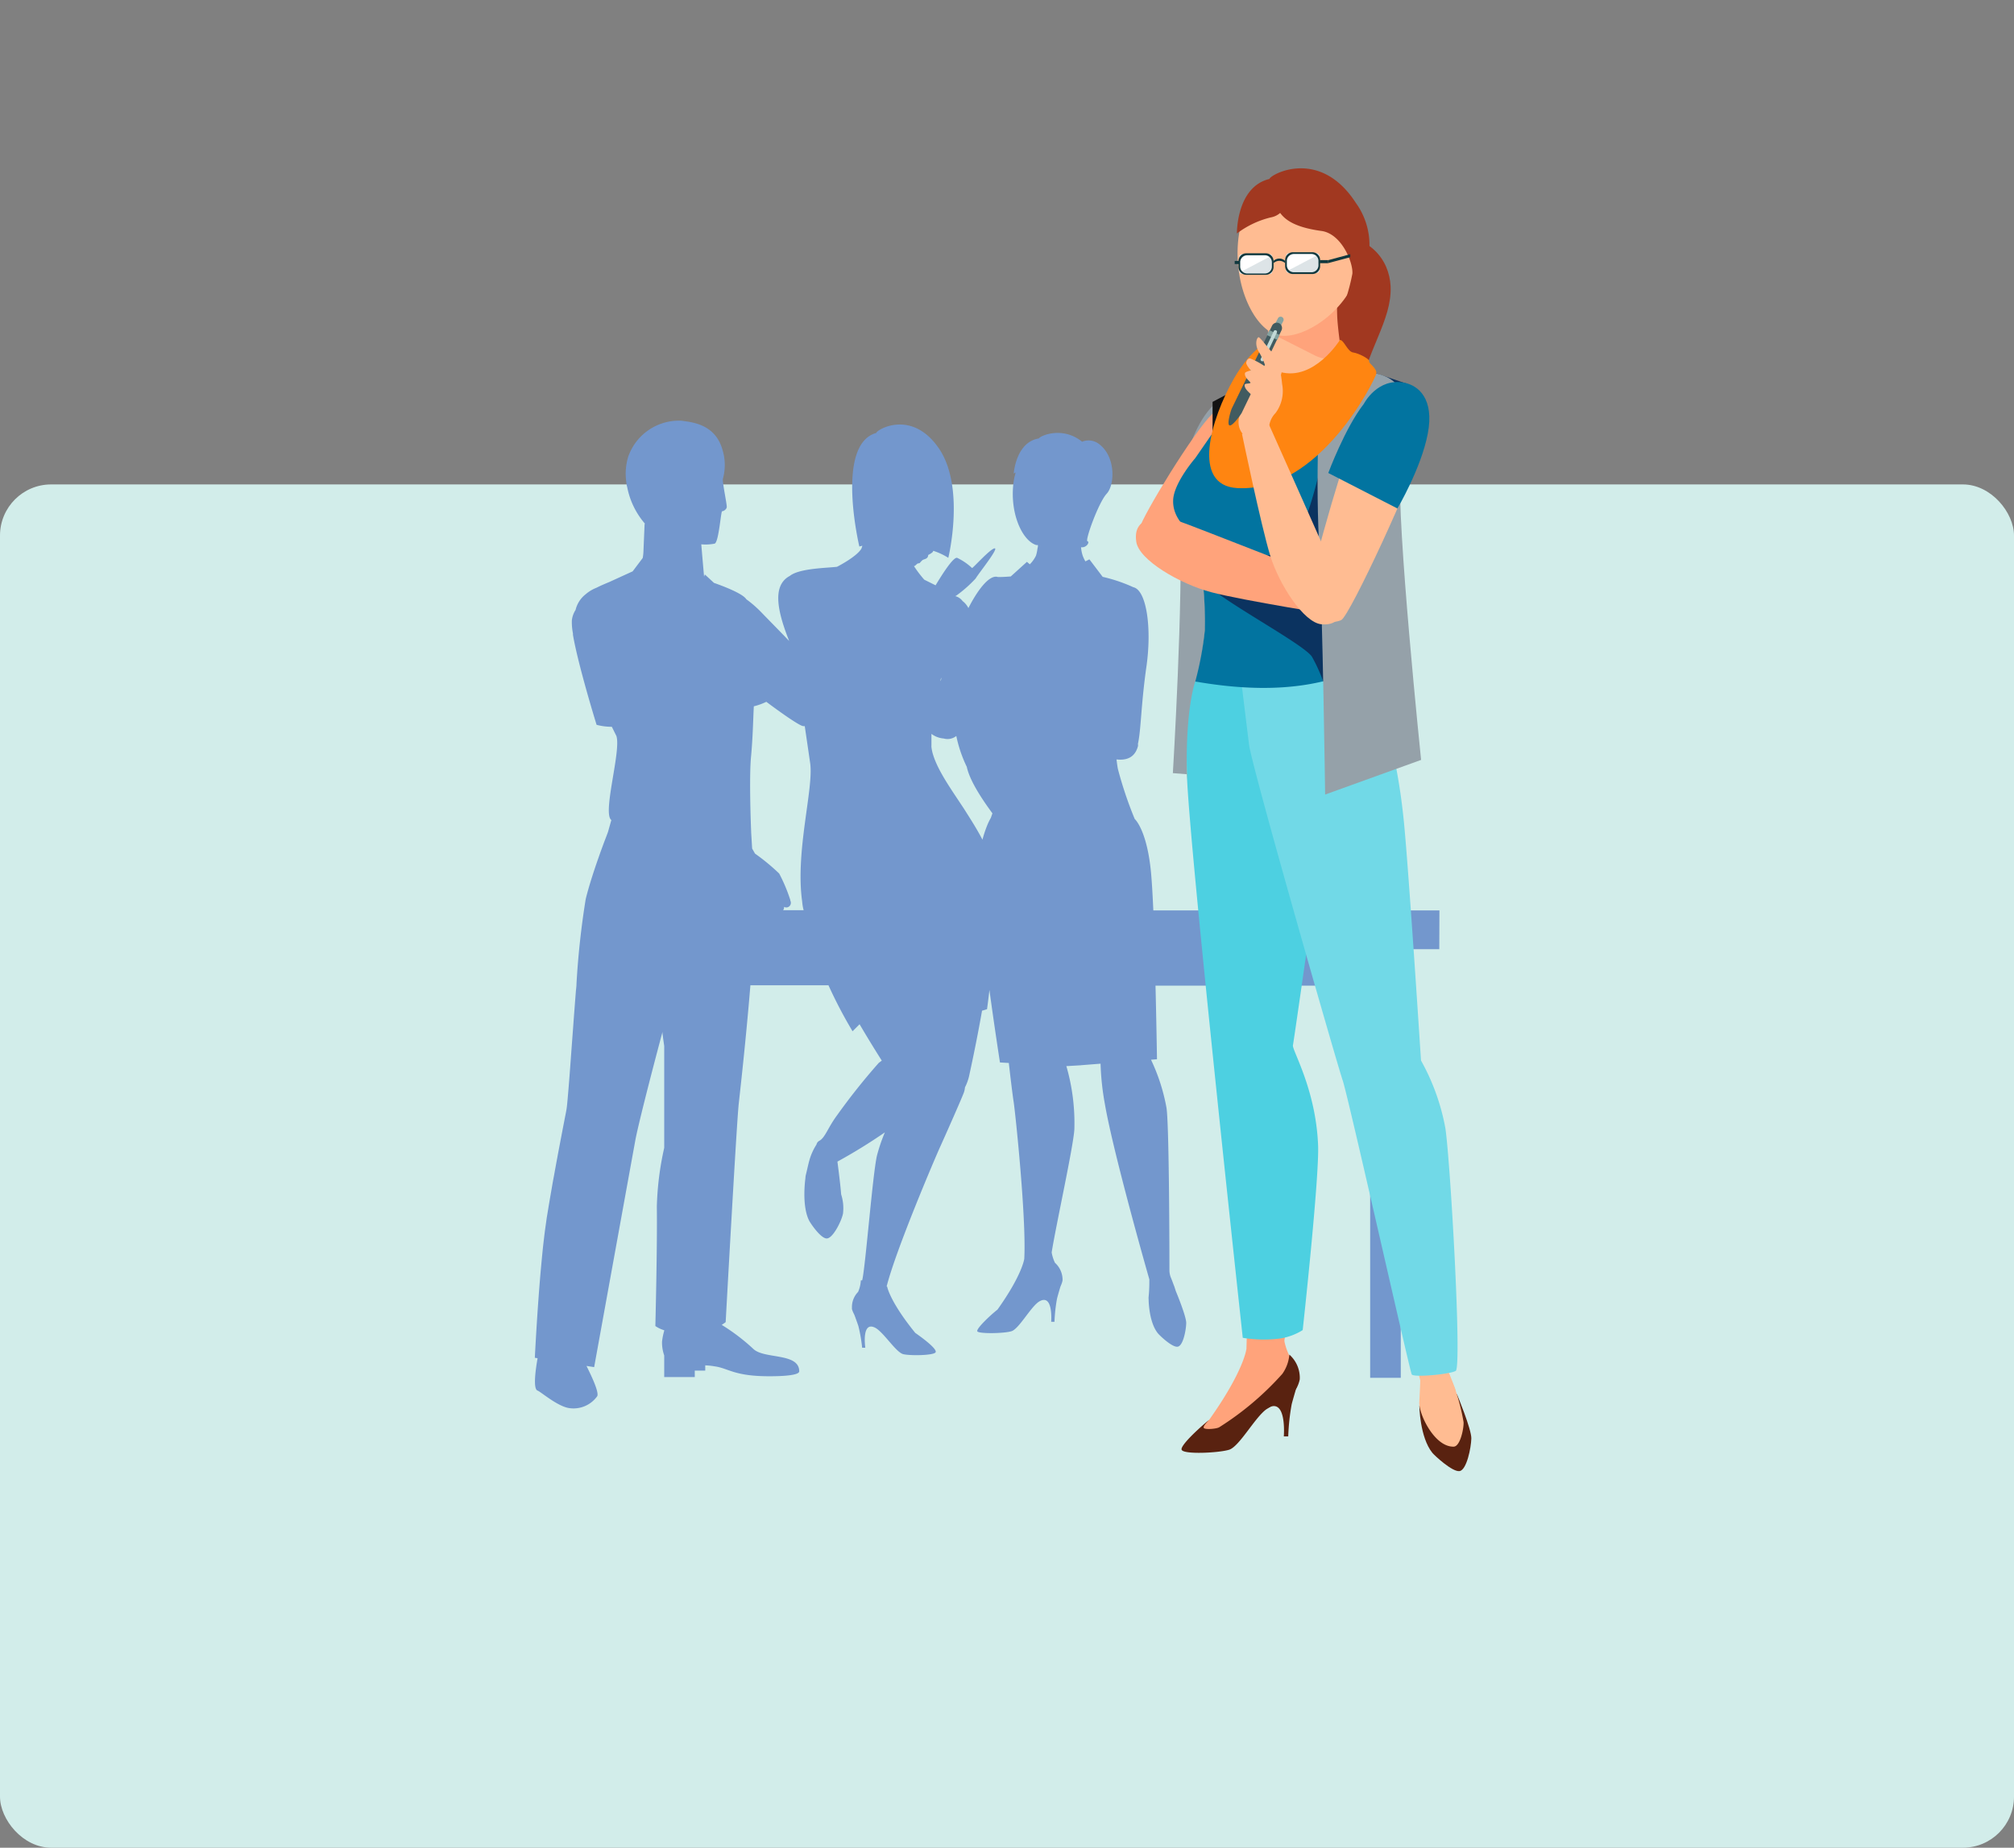 <svg xmlns="http://www.w3.org/2000/svg" width="393.978" height="361.458" viewBox="0 0 393.978 361.458">
  <rect x="0" y="0" width="393.978" height="361.458" fill="#808080" stroke="none"/>
  <g id="Grupo_83006" data-name="Grupo 83006" transform="translate(-603 -3559)">
    <g id="Image_Place_Holder" data-name="Image Place Holder" transform="translate(603 3653.765)">
      <rect id="Image_Place_Holder-2" data-name="Image Place Holder" width="393.978" height="266.693" rx="10" fill="#d2edea"/>
    </g>
    <g id="cf6_roles_scrum_copia" data-name="cf6_roles scrum copia" transform="translate(649.344 3559)">
      <g id="Capa_1" data-name="Capa 1">
        <rect id="Rectángulo_35336" data-name="Rectángulo 35336" width="303" height="302" transform="translate(-0.344)" fill="none"/>
        <g id="Grupo_82102" data-name="Grupo 82102" transform="translate(58.277 32.926)">
          <path id="Trazado_131710" data-name="Trazado 131710" d="M219.361,155.683H163.393c-.137-3.051-.289-5.676-.454-7.436-.8-8.37-3.175-10.446-3.189-10.46a76.075,76.075,0,0,1-3.3-9.827c-.11-.6-.179-1.21-.261-1.814,2.13.234,3.615-.481,4.192-2.57a1.373,1.373,0,0,0,0-.481c.619-2.749.577-7.491,1.663-15.119s0-14.954-2.556-15.518a31.3,31.3,0,0,0-6.006-2.034L150.886,87l-.783.4a7.34,7.34,0,0,1-.522-1.1,7.175,7.175,0,0,1-.33-1.663c1.127.137,1.759-1.072,1.251-1.182s2.172-7.587,3.766-9.291,1.8-7.133-1.374-9.621a3.34,3.34,0,0,0-3.436-.55c-3.917-3.175-8.343-1.072-8.439-.646-4.522.7-4.934,6.872-4.934,6.872l.357-.22a5.111,5.111,0,0,1-.206.852c-1.278,6.268,1.278,12.453,4.275,13.36h.3a1.891,1.891,0,0,1-.082.687,7.821,7.821,0,0,1-.289,1.374,6.144,6.144,0,0,1-1.21,1.7l-.564-.481-3.161,2.859c-1.072.082-1.965.124-2.529.11h0c-1.5-.509-3.725,2.1-5.759,6.075a4,4,0,0,0-1.141-1.374,2.529,2.529,0,0,0-1.374-.948h-.082l.22-.11a25.208,25.208,0,0,0,3.807-3.367c.454-.838,4.508-5.855,3.725-5.883s-4.316,3.931-4.439,3.848a11.5,11.5,0,0,0-2.914-1.993c-.8-.22-3.23,3.725-4.22,5.374l-2.213-1.1a22.717,22.717,0,0,1-2.034-2.68h.151c.165-.1.4-.371.564-.467s.316,0,.467-.151a3.773,3.773,0,0,1,.509-.536c.179-.11.495-.192.632-.261.591-.289.371-.673.55-.783a3.175,3.175,0,0,0,.77-.495.728.728,0,0,0,.151-.275,12.6,12.6,0,0,1,2.941,1.374s3.409-13.937-1.938-21.551S109.2,61.7,109.2,62.275C101.1,64.5,105.886,84.5,105.886,84.5a4.936,4.936,0,0,1,.591-.151c-.11.344-.192.564-.192.564-.962,1.622-4.769,3.546-4.769,3.546-2.1.247-7.395.3-9.236,1.787-3.532,1.869-2.405,6.982-.124,12.727-1.842-1.924-4.123-4.233-5.635-5.8a22.389,22.389,0,0,0-2.749-2.364h0c-.632-1.045-4.123-2.433-6.322-3.2l-1.787-1.649-.151.426c-.11-1.2-.344-3.89-.55-6.322h0a9.03,9.03,0,0,0,2.625-.137c.811-.316,1.21-6.35,1.457-6.336s.893-.357.907-.852c0-.715-.907-4.989-.756-5.5a10.13,10.13,0,0,0-.082-5.663h0c-1.471-5.25-6.364-5.415-7.986-5.69a10.515,10.515,0,0,0-10.446,7.01,11.408,11.408,0,0,0-.385,4.989,5.131,5.131,0,0,0,.179,1,15.353,15.353,0,0,0,3.5,7.175h-.1l-.234,5.58a8.574,8.574,0,0,1-.137,1.1l-1.965,2.611h0l-4.577,2.089c-.866.357-1.732.728-2.515,1.127a7.147,7.147,0,0,0-2.1,1.265A5.5,5.5,0,0,0,50.372,96.9a4.783,4.783,0,0,0-.728,2.048,11.532,11.532,0,0,0,.22,2.57,1.951,1.951,0,0,0,0,.275c1.031,6.006,4.618,17.579,4.618,17.579a11.366,11.366,0,0,0,2.983.385l.893,1.8c.976,2.969-2.873,15.408-.921,16.493h-.082l-.646,2.3h0l-.357.948c-.344.893-.728,1.924-1.127,3.024l-.55,1.567c-.88,2.529-1.759,5.278-2.323,7.587a161.21,161.21,0,0,0-1.8,16.535c0,.564-.1,1.127-.137,1.7-.179,2.282-.357,4.591-.522,6.872l-.124,1.663c-.33,4.371-.6,8.329-.838,11-.137,1.677-.247,2.859-.33,3.326s-.151.852-.261,1.374c-.481,2.515-1.306,6.721-2.172,11.532-.1.536-.206,1.072-.3,1.622l-.577,3.34c-.192,1.127-.371,2.268-.564,3.395l-.124.907c-.137.935-.275,1.952-.4,3.024-.069.577-.137,1.182-.206,1.787-.165,1.567-.316,3.216-.467,4.879-.715,8.247-1.127,16.768-1.127,16.768l.536.082c-.371,2.13-.935,6.02,0,6.336.577.179,3.862,3.079,6.185,3.422a5.7,5.7,0,0,0,5.5-2.35c.357-.907-1.374-4.4-2.117-5.9l1.5.234s6.941-38.279,8.041-44.3c.454-2.543,2.749-11.642,5.333-21.3a3.451,3.451,0,0,0,0,.371c.11.866.22,1.649.33,2.405v19.93a59.1,59.1,0,0,0-1.443,11.49c.11,7.683-.289,23.366-.289,23.366a6.309,6.309,0,0,0,1.732.825v.11a12.261,12.261,0,0,0-.426,2.13,7.683,7.683,0,0,0,.426,2.68v4.233h5.979V245.71h2.048v-1.031a13.283,13.283,0,0,1,1.828.192c2.749.371,3.794,1.965,10.858,1.938,2.062,0,5.7-.124,5.7-.962,0-3.656-6.776-2.364-8.934-4.343a39.13,39.13,0,0,0-6.226-4.742c.467-.3.77-.536.77-.536s2.117-38.65,2.556-42.718c.206-1.91,1.374-12.1,2.282-23.187h15.27a90.177,90.177,0,0,0,4.714,9l1.374-1.374c1.608,2.749,3.148,5.223,4.343,7.12l-.591.44A125.678,125.678,0,0,0,101.5,195.79c-1.814,2.46-2.3,4.343-3.45,4.962a1.072,1.072,0,0,0-.55.728h0a11.423,11.423,0,0,0-1.374,3.024c-.22.756-.454,1.91-.728,3a3.864,3.864,0,0,0-.069.6h0s-.783,5.4.77,8.329c.247.467,2.172,3.354,3.367,3.422s2.9-3.326,3.216-4.838a8.7,8.7,0,0,0-.357-3.78h0c-.137-1.856-.591-5.347-.728-6.419a106.063,106.063,0,0,0,9.278-5.718,33.908,33.908,0,0,0-1.526,4.467c-.852,3.464-2.282,22.074-2.914,24.479h-.261a6.391,6.391,0,0,1-.536,2.268,4.22,4.22,0,0,0-1.2,3.134h0a1.181,1.181,0,0,0,0,.22,4.881,4.881,0,0,0,.344.866,2.061,2.061,0,0,0,.124.247c.3.8.632,1.732.783,2.185a29.37,29.37,0,0,1,.742,4.261h.618s-.811-5.5,2.089-3.821c1.649,1.031,3.958,4.756,5.347,5.086s6.144.261,6.336-.412-2.433-2.666-4-3.752c-5.017-6.171-5.5-9.071-5.5-9.071h-.1c1.828-7.271,9.621-25.469,10.432-27.242s4.453-9.979,4.714-10.817a4.122,4.122,0,0,0,.179-.907,9.237,9.237,0,0,0,.852-2.419c.179-.838,1.374-6.226,2.488-12.576.6-.165.976-.289.976-.289s.206-1.457.467-3.766c1.045,7.669,2.062,14.184,2.062,14.184l1.746.1a.275.275,0,0,1,0,.11c.33,2.941.742,6.295.921,7.422.33,2.062,2.515,22.885,2.089,30.774,0,0-.371,3.106-5.237,9.937-1.581,1.251-4.123,3.7-3.958,4.233s5.25.454,6.694,0,3.629-4.536,5.292-5.731c2.941-1.924,2.474,3.89,2.474,3.89h.646a30.979,30.979,0,0,1,.495-4.536c.124-.495.412-1.5.673-2.364a2.5,2.5,0,0,0,.11-.261,4.509,4.509,0,0,0,.3-.935v-.234h0a4.467,4.467,0,0,0-1.484-3.216,7.531,7.531,0,0,1-.646-2.034c.852-5.333,4.261-20.754,4.439-24.081a40.093,40.093,0,0,0-1.567-12.37h.206l2.831-.165h-.179l3.835-.3a51.764,51.764,0,0,0,.852,7.931c1.374,7.972,6.322,25.977,8.687,34.251a2.668,2.668,0,0,1,0,.275,29.735,29.735,0,0,1-.137,3.148,2.349,2.349,0,0,0,0,.509h0s0,4.453,1.842,6.666c.289.357,2.749,2.749,3.835,2.584s1.649-3.285,1.677-4.618-2.034-6.254-2.034-6.254h0l-.179-.55a5.5,5.5,0,0,0-.247-.687c-.316-.88-.564-1.471-.591-1.526a4.123,4.123,0,0,1-.234-1.251c0-8.247-.1-28.96-.577-31.86a37.262,37.262,0,0,0-3.024-9.388l1.168-.1s-.1-6.625-.289-14.4h41.99v76.722H211.8V163.27h7.532ZM126.9,127.589c.495,2.337,2.364,5.5,5.017,9.1l-.316.893a12.479,12.479,0,0,0-.728,1.512,24.61,24.61,0,0,0-.907,2.749c-1.113-2.144-2.392-4.123-3.656-6.116-2.653-4.027-5.264-7.642-6.144-11a10.083,10.083,0,0,1-.179-1,2.608,2.608,0,0,1,0-.344v-2.24a4.563,4.563,0,0,0,2.405.907,2.749,2.749,0,0,0,2.46-.495,25.482,25.482,0,0,0,2.048,6.034Zm-5.14-16.768V110.7a2.312,2.312,0,0,1,.151-.55v.124A1.563,1.563,0,0,1,121.761,110.821Zm-26.829,8.81h.275c.454,3.106.852,5.8,1.058,7.243.715,4.989-2.941,17.263-1.567,27.049a9.159,9.159,0,0,0,.289,1.718H90.973a.935.935,0,0,0,.179-.66.893.893,0,0,0,.893,0h0a.907.907,0,0,0,.44-.852h0a1.017,1.017,0,0,0-.11-.385v-.11a31.763,31.763,0,0,0-2.172-5.168,40.878,40.878,0,0,0-4.728-3.9l-.564-.99c-.069-1.2-.137-2.268-.192-3.189v-.1h0s-.454-10.638,0-14.913c.344-3.862.385-7.037.522-9.621a12.369,12.369,0,0,0,2.447-.88c3.642,2.721,6.694,4.783,7.243,4.756Z" transform="translate(-42.4 -10.507)" fill="#7397cd"/>
          <g id="Grupo_82101" data-name="Grupo 82101" transform="translate(117.581)">
            <path id="Trazado_131711" data-name="Trazado 131711" d="M134.584,80.881c.715,14.734-1.374,49.233-1.374,49.233l19.627,1.539s-4.893-46.9-4-56.353,2.433-16.15-2.749-18.555S133.856,66.146,134.584,80.881Z" transform="translate(-125.977 -11.794)" fill="#95a1a9"/>
            <path id="Trazado_131712" data-name="Trazado 131712" d="M152,37.324s.4-4.206,4.123-4.123c8.728.179,12.37,5.209,12.645,10.35.3,6.735-4.783,12.6-6.034,21.07-.509,3.477,2.584,6.02,2.268,6.158-1.045.44-17.181,2.556-8.522-20.108C157.951,47.082,152,37.324,152,37.324Z" transform="translate(-118.941 -20.494)" fill="#a13820"/>
            <path id="Trazado_131713" data-name="Trazado 131713" d="M156.4,55c3.01,1.814,2.447,6.79-.99,11.422s-19.641,21.222-21.5,21.3-6.1-2.144-5.429-4.742,10.652-18.9,14.129-22.252S152.488,52.652,156.4,55Z" transform="translate(-127.772 -12.566)" fill="#ffa37b"/>
            <path id="Trazado_131714" data-name="Trazado 131714" d="M154.154,190.45a12.178,12.178,0,0,0,2.158,5.25c.852,1.471.825,4,.137,4.728-1.883,2.007-4.22,1.471-6.542,3.134s-5.608,7.326-7.614,7.944-6.68.728-7.037-.22,4.3-4.838,4.3-4.838c6.735-9.47,7.257-13.745,7.257-13.745S154.154,190.079,154.154,190.45Z" transform="translate(-125.219 38.376)" fill="#ffa37b"/>
            <path id="Trazado_131715" data-name="Trazado 131715" d="M152.18,149.377c5.5,5.4,6.707,19.476,6.4,24.891S151.878,208.08,152.167,210s-7.216.454-7.161-.646c.577-10.9-2.447-39.736-2.886-42.608s-1.965-15.861-1.979-17.139C140.058,143.041,149.019,146.3,152.18,149.377Z" transform="translate(-123.382 21.667)" fill="#ffa37b"/>
            <path id="Trazado_131716" data-name="Trazado 131716" d="M165.435,38.29s-.99,15.806,0,16.617c3.038,2.543,12.04,4.879,14.1,9.305,2.515,5.36-10.844,22.307-13.209,38.98-1.141,8.082,5.855,19.572,7.051,27.379s-23.338,17.277-24.245,17.277-11.477-7.188-12.975-9.731,3.34-25.744,3.34-30.843-1.292-15.38-2.075-16.287-4.013-3.917-4.013-7.216c0-4.811,7.188-11.587,7.491-13.236s-.316-4.027.509-5.085c1.663-2.1,10.212-6.446,10.363-7.5s-.151-14.555-.151-14.555Z" transform="translate(-125.902 -18.588)" fill="#ffbc92"/>
            <path id="Trazado_131717" data-name="Trazado 131717" d="M139.882,205.555s-1.374,1.264-1.072,1.608,2.447.165,2.983-.137a57.85,57.85,0,0,0,12.37-10.46,7.628,7.628,0,0,0,1.374-3.766,6.061,6.061,0,0,1,2.034,4.838,6.212,6.212,0,0,1-.728,1.9,51.212,51.212,0,0,1-5.773,3.931c-2.309,1.663-5.319,7.326-7.326,7.944s-8.92.962-9.278,0C134.123,210.668,137.7,207.287,139.882,205.555Z" transform="translate(-125.515 39.269)" fill="#592210"/>
            <path id="Trazado_131718" data-name="Trazado 131718" d="M164.786,102.572c3.477.44,7.656,19.38,8.137,32.506.66,17.7,2.749,33.179,1.91,34.265s-10.844,2.983-12.37,2.392-12.837-44.093-13.47-46.567S149.708,100.675,164.786,102.572Z" transform="translate(-120.113 5.439)" fill="#ffbc92"/>
            <path id="Trazado_131719" data-name="Trazado 131719" d="M153.048,196s-1.2,3.986-1.539,5.319a43.139,43.139,0,0,0-.674,6.281h-.866s.66-8.054-3.409-5.388C145.254,203.106,153.048,196,153.048,196Z" transform="translate(-121.033 40.468)" fill="#592210"/>
            <path id="Trazado_131720" data-name="Trazado 131720" d="M157.339,102.546c3.326,1.113,4.123,20.617,1.649,33.468-2.337,12.26-3.917,29.056-4.962,29.949s-10.2,2.158-11.655,1.264-7.01-51.212-7.161-53.769S142.921,97.735,157.339,102.546Z" transform="translate(-125.229 5.081)" fill="#ffa37b"/>
            <path id="Trazado_131721" data-name="Trazado 131721" d="M163.686,147.857c-4.948.962-6.213,4.412-3.766,18.94,1.842,11,8.742,35.956,12.013,47.419,1.045,3.642.673,6.089,1.017,6.089,1.374,0,5.622-.11,6.034-3.367.1-.715-1.512-3.12-1.526-5.085,0-11.353-.11-40.079-.783-44.106C175.891,163.031,171.6,146.331,163.686,147.857Z" transform="translate(-116.429 22.403)" fill="#ffbc92"/>
            <path id="Trazado_131722" data-name="Trazado 131722" d="M136.855,97s-1.952,5.223-1.636,18.143,10.927,110.245,10.927,110.245a25.511,25.511,0,0,0,7.188.151,11.7,11.7,0,0,0,4.536-1.663s3.271-29.8,3.01-36.162c-.44-11-5.127-18.624-4.921-19.559s5.415-37.55,5.415-37.55L150.05,97.742Z" transform="translate(-125.238 3.396)" fill="#4dd0e1"/>
            <path id="Trazado_131723" data-name="Trazado 131723" d="M143.05,98.855s.838,6.872,1.374,11.216,17.236,62.551,18.322,65.7,13.126,56.9,13.511,57.521,7.367,0,8.6-.687-1.017-40.7-2.02-47.46a42.924,42.924,0,0,0-4.769-13.263s-2.35-36.506-3.34-46.622c-2.117-21.373-8.123-30.238-8.123-30.238Z" transform="translate(-122.292 2.655)" fill="#71d9e7"/>
            <path id="Trazado_131724" data-name="Trazado 131724" d="M146.74,48.273v1.374l9.181,4.646a6.116,6.116,0,0,0,4.962.261l.33-.124s-.577-3.477-.852-6.721a33.937,33.937,0,0,1,.192-7.01Z" transform="translate(-120.911 -17.685)" fill="#ffa37b"/>
            <path id="Trazado_131725" data-name="Trazado 131725" d="M175.643,198.43s2.859,6.872,2.818,8.659-.907,6.185-2.309,6.391-4.921-3.079-5.319-3.574c-2.474-3.065-2.543-9.223-2.543-9.223Z" transform="translate(-112.841 41.378)" fill="#592210"/>
            <path id="Trazado_131726" data-name="Trazado 131726" d="M174.191,195.62a40.972,40.972,0,0,1,2.749,9.291c.11.948-.577,4.8-1.924,4.838-3.78.1-6.872-6.446-6.735-8.728s.22-4.769.22-4.769Z" transform="translate(-112.846 40.325)" fill="#ffbc92"/>
            <path id="Trazado_131727" data-name="Trazado 131727" d="M170.334,109.8c-2.268-5.718-4.123-10.913-3.793-13.909.728-5.525,6.226-16.329,6.226-16.329l4.962-24.094-10.253,2.213-20.754-2.048-9.14,13.209s-4.22,4.852-4.33,8.247,2.419,5.36,3.89,7.01,2.556,12.989,2.3,18.459a63.223,63.223,0,0,1-1.856,9.992C149.071,114.544,160.4,114.517,170.334,109.8Z" transform="translate(-125.963 -12.155)" fill="#0274a0"/>
            <path id="Trazado_131728" data-name="Trazado 131728" d="M138.86,64.723V58.511l9.058-4.811Z" transform="translate(-123.861 -12.817)" fill="#121212"/>
            <path id="Trazado_131729" data-name="Trazado 131729" d="M165.052,98.534c.22-3.257,9.937-25.427,9.937-25.427l2.543-17.772-7.395-2.515-9.25,17.016s-3.519,17.593-7.793,18.486-15.325,2.46-15.683,4.879,19.449,12.6,21.428,15.476a31.917,31.917,0,0,1,2.2,4.824,39.858,39.858,0,0,0,7.711-2.749C166.6,105.64,164.887,101.173,165.052,98.534Z" transform="translate(-124.406 -13.147)" fill="#0b3360"/>
            <path id="Trazado_131730" data-name="Trazado 131730" d="M166.365,42.6c-1.952,9.044-11.284,14.707-15.9,13.745s-8.975-9.621-7.876-18.981S150.394,23.5,157.225,25,168.3,33.574,166.365,42.6Z" transform="translate(-122.53 -23.671)" fill="#ffbc92"/>
            <path id="Trazado_131731" data-name="Trazado 131731" d="M148.293,31.164c.852,2.611,3.3,4.288,8.824,5.044,3.958.536,6.226,6.185,6.061,8.357a38.835,38.835,0,0,1-1.237,4.811,14.1,14.1,0,0,0,1.9-18.679c-7.078-10.913-16.755-5.5-16.878-4.659a23.034,23.034,0,0,0,1.333,5.127Z" transform="translate(-120.828 -23.955)" fill="#a13820"/>
            <path id="Trazado_131732" data-name="Trazado 131732" d="M152.4,28.677s-.192,3.821-3.491,4.412a18.033,18.033,0,0,0-6.584,3.134s-.137-9.1,6.364-10.666S152.4,28.677,152.4,28.677Z" transform="translate(-122.562 -23.476)" fill="#a13820"/>
            <path id="Trazado_131733" data-name="Trazado 131733" d="M128.02,78.347c.509,3.574,8.494,8.247,14.679,9.882s25.18,4.646,25.18,4.646l1.553-5.676s-31.186-12.26-32.9-12.81S127.126,72.189,128.02,78.347Z" transform="translate(-127.948 -5.302)" fill="#ffa37b"/>
            <path id="Trazado_131734" data-name="Trazado 131734" d="M154.416,53.94s-1.1,17.332-.344,32.094,1.21,49.6,1.21,49.6l18.775-6.776s-4.866-46.951-4.027-56.38,2.433-16.15-2.749-18.541S154.416,53.94,154.416,53.94Z" transform="translate(-118.264 -13.126)" fill="#95a1a9"/>
            <path id="Trazado_131735" data-name="Trazado 131735" d="M171.07,55.6c3.477.44,4.976,5.209,3.711,10.831s-14.047,33.234-15.724,34.059-6.432.509-6.872-2.13,6.762-27.489,8.6-31.915S166.521,55.035,171.07,55.6Z" transform="translate(-118.879 -12.119)" fill="#ffbc92"/>
            <path id="Trazado_131736" data-name="Trazado 131736" d="M163.972,48.37c.825.11,1.471,2.323,2.584,2.474s3.271,1.306,3.12,1.718,1.649,1.374,1.374,2.5-11,23.16-27.159,22.307c-9.113-.495-5.168-13.566-.687-21.4,3.519-6.13,7.051-7.491,7.051-7.491s-1.374,5.237,1.979,6.171C158.914,56.521,163.972,48.37,163.972,48.37Z" transform="translate(-124.041 -14.813)" fill="#ff8511"/>
            <path id="Trazado_131737" data-name="Trazado 131737" d="M162.285,58.643s2.639-5.2,7.972-4.123c2.749.564,5.841,3.175,4.536,9.965s-5.938,14.624-5.938,14.624L155.33,72.168S158.6,63.371,162.285,58.643Z" transform="translate(-117.694 -12.565)" fill="#0274a0"/>
            <path id="Trazado_131738" data-name="Trazado 131738" d="M158.568,99.47c-3.409-.33-8.247-7.7-10.02-13.5s-5.5-23.737-5.5-23.737l5.319-1.746s12.989,29.056,13.593,30.678S164.45,100.019,158.568,99.47Z" transform="translate(-122.292 -10.275)" fill="#ffbc92"/>
            <path id="Trazado_131739" data-name="Trazado 131739" d="M148.662,65.813a4.481,4.481,0,0,1,1.127-4.275,7.175,7.175,0,0,0,1.292-5.677,31.724,31.724,0,0,0-.674-4.041c-.632-.687-.962.4-1.127.192s-.811-.99-1.374-.261-.673.454-1,.385-.866.495-.921.921-.591.289-.852.728a2.652,2.652,0,0,0-.192,1.622A5.25,5.25,0,0,1,144,59.45c-1,1.594-2.474,4.247-.371,6.46S148.662,65.813,148.662,65.813Z" transform="translate(-122.476 -13.66)" fill="#ffbc92"/>
            <g id="Grupo_82098" data-name="Grupo 82098" transform="translate(18.121 29.025)">
              <path id="Trazado_131740" data-name="Trazado 131740" d="M147.7,46.677l.66-1.278a.591.591,0,0,1,.8-.261h0a.591.591,0,0,1,.247.8l-.646,1.278a.577.577,0,0,1-.8.261h0a.591.591,0,0,1-.261-.8Z" transform="translate(-138.697 -45.073)" fill="#86a3a1"/>
              <path id="Trazado_131741" data-name="Trazado 131741" d="M141.308,66.011h0c-.509-.247.22-2.749.467-3.312l7.876-16.191a1.045,1.045,0,0,1,1.374-.481h0a1.058,1.058,0,0,1,.481,1.374l-7.807,16.2C143.4,64.114,141.83,66.272,141.308,66.011Z" transform="translate(-141.132 -44.752)" fill="#415b60"/>
              <rect id="Rectángulo_35337" data-name="Rectángulo 35337" width="2.254" height="1.058" transform="translate(7.945 2.633) rotate(24.5)" fill="#86a3a1"/>
              <path id="Trazado_131742" data-name="Trazado 131742" d="M145.893,53.049h0a.33.33,0,0,1-.165-.44l2.543-5.429a.33.33,0,0,1,.44-.151h0a.316.316,0,0,1,.165.44l-2.543,5.415a.33.33,0,0,1-.44.165Z" transform="translate(-139.422 -44.353)" fill="#c1d9d7"/>
            </g>
            <path id="Trazado_131743" data-name="Trazado 131743" d="M146.675,65.484a23.05,23.05,0,0,0,2.254-4.4c.1-.275.426-.646.522-.921s.1-.687.192-.907.261-.344.33-.536,0-.7.069-.948a5.266,5.266,0,0,1,.426-.783c.357-.756-.192-.962-.1-1.21a4.728,4.728,0,0,0,.33-1.141,11.284,11.284,0,0,0-2.075-3.89c-.4-.344-2.2-2.831-2.488-2.749s-.811,1.21,0,2.749a12.275,12.275,0,0,1,1.374,3.024,14.9,14.9,0,0,0-2.886-1.581c-.522-.179-.825.33-.88.783s.893,1.512.893,1.512-1.086.275-1.141.509c-.165.8.811,1.5,1.045,1.828s-1.072.124-1.113.481c-.137,1.374,2.9,2.529,2.2,3.67C145.328,61.553,145.039,64.494,146.675,65.484Z" transform="translate(-122.151 -14.952)" fill="#ffbc92"/>
            <g id="Grupo_82100" data-name="Grupo 82100" transform="translate(19.328 16.417)">
              <rect id="Rectángulo_35338" data-name="Rectángulo 35338" width="6.432" height="3.862" rx="0.42" transform="translate(0.907 0.385)" fill="#dde4e7"/>
              <rect id="Rectángulo_35339" data-name="Rectángulo 35339" width="6.487" height="3.862" rx="0.43" transform="translate(10.075 0.192)" fill="#dde4e7"/>
              <path id="Trazado_131744" data-name="Trazado 131744" d="M142.986,39.63l5.814-3.065-1.017-.385h-4.22l-.77.7s-.124,1.828-.124,1.924a7.01,7.01,0,0,0,.316.825Z" transform="translate(-141.763 -35.795)" fill="#fff"/>
              <path id="Trazado_131745" data-name="Trazado 131745" d="M149.6,39.5l5.828-3.065L154.4,36.05h-4.22l-.77.715s-.11,1.828-.11,1.91a7.531,7.531,0,0,0,.3.825Z" transform="translate(-139.28 -35.844)" fill="#fff"/>
              <g id="Grupo_82099" data-name="Grupo 82099">
                <path id="Trazado_131746" data-name="Trazado 131746" d="M149.808,37.253a1.649,1.649,0,0,0-2.268,0v.44a1.677,1.677,0,0,1,2.268,0Z" transform="translate(-139.939 -35.562)" fill="#10383e"/>
                <rect id="Rectángulo_35340" data-name="Rectángulo 35340" width="0.935" height="0.605" transform="translate(0 1.704)" fill="#10383e"/>
                <rect id="Rectángulo_35341" data-name="Rectángulo 35341" width="1.677" height="0.605" transform="translate(16.631 1.539)" fill="#10383e"/>
                <path id="Trazado_131747" data-name="Trazado 131747" d="M154.509,35.9H150.7a1.526,1.526,0,0,0-1.512,1.526v1.21a1.526,1.526,0,0,0,1.512,1.526h3.807a1.526,1.526,0,0,0,1.526-1.526V37.412a1.526,1.526,0,0,0-1.526-1.512Zm1.2,2.639a1.374,1.374,0,0,1-1.374,1.278h-3.436a1.374,1.374,0,0,1-1.374-1.278V37.522a1.374,1.374,0,0,1,1.374-1.278h3.436a1.374,1.374,0,0,1,1.374,1.278Z" transform="translate(-139.321 -35.9)" fill="#10383e"/>
                <path id="Trazado_131748" data-name="Trazado 131748" d="M147.883,36.05h-3.807a1.526,1.526,0,0,0-1.526,1.526V38.73a1.526,1.526,0,0,0,1.526,1.526h3.807a1.526,1.526,0,0,0,1.526-1.526v-1.2A1.526,1.526,0,0,0,147.883,36.05Zm1.2,2.68a1.374,1.374,0,0,1-1.374,1.278h-3.45a1.374,1.374,0,0,1-1.374-1.278v-1a1.374,1.374,0,0,1,1.374-1.292h3.45a1.374,1.374,0,0,1,1.374,1.292Z" transform="translate(-141.808 -35.844)" fill="#10383e"/>
              </g>
              <path id="Trazado_131749" data-name="Trazado 131749" d="M159.628,36.771l-4.288,1.141v-.577l4.288-1.155Z" transform="translate(-137.018 -35.795)" fill="#10383e"/>
            </g>
          </g>
        </g>
      </g>
    </g>
  </g>
</svg>
